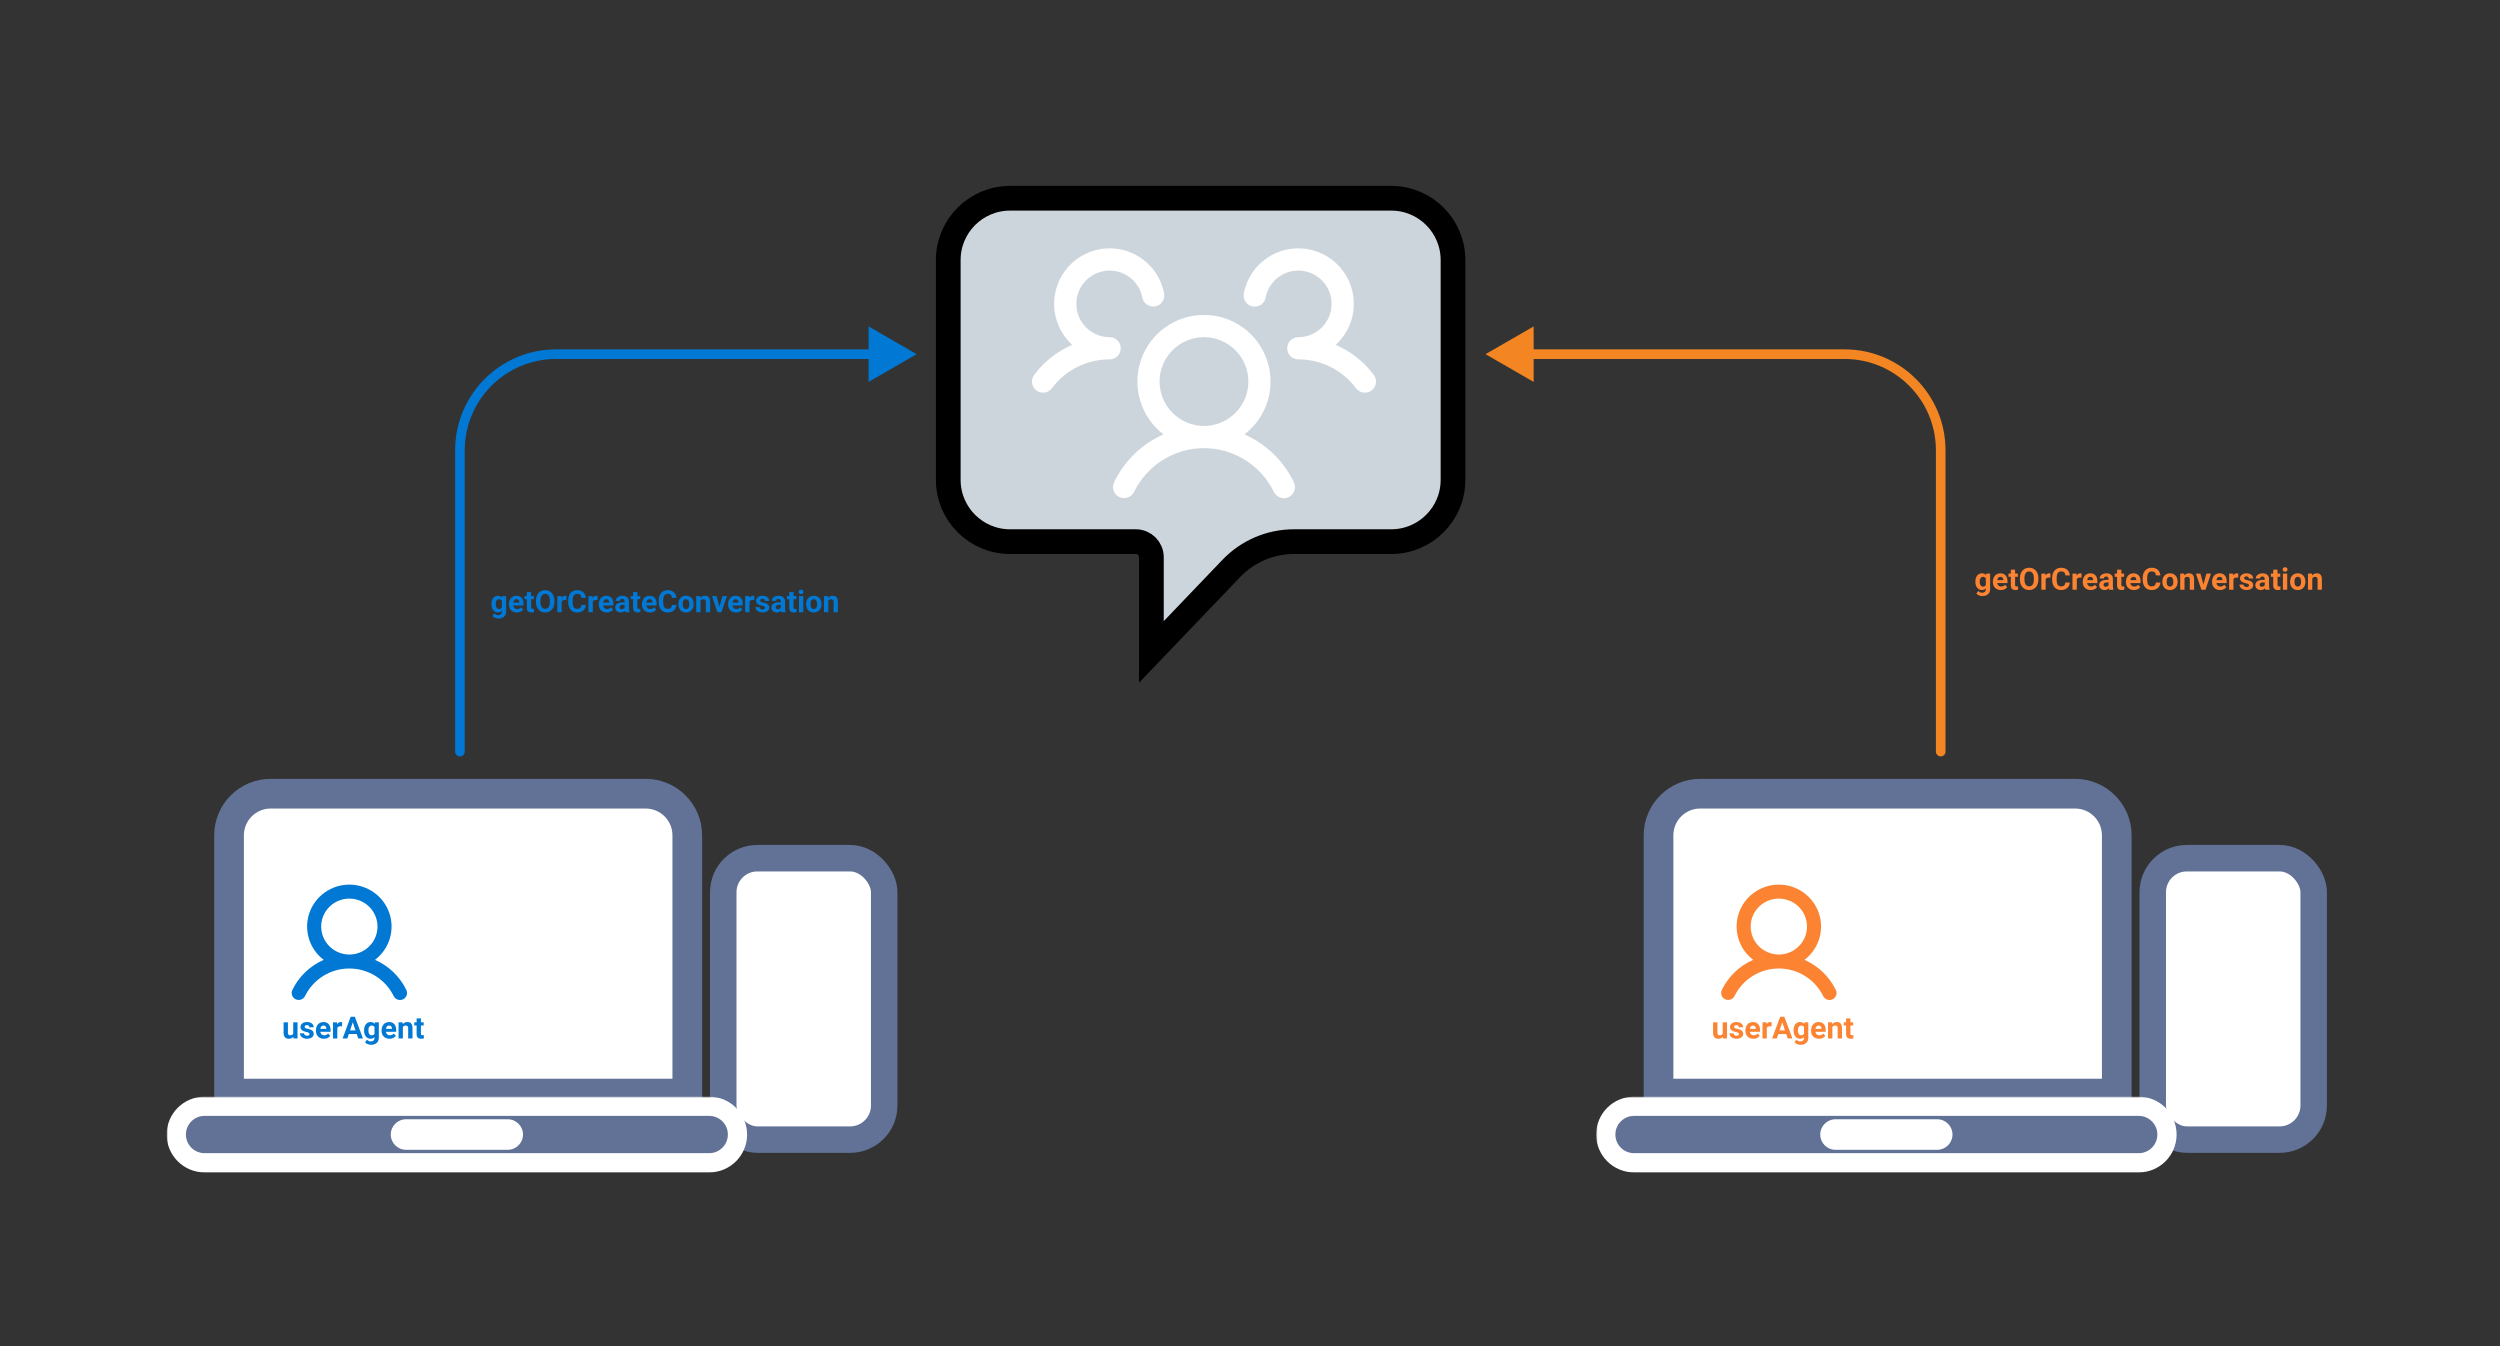 <svg width="780" height="420" viewBox="0 0 780 420" fill="none" xmlns="http://www.w3.org/2000/svg">
<rect x="0" y="0" width="780" height="420" fill="#333333" stroke="none"/>
<path d="M295.856 81.136C295.856 70.488 304.488 61.856 315.136 61.856H434.059C444.707 61.856 453.339 70.488 453.339 81.136V149.712C453.339 160.36 444.707 168.992 434.059 168.992H403.699C396.337 168.992 389.295 171.999 384.203 177.317L359.231 203.397V173.848C359.231 171.167 357.056 168.992 354.374 168.992H315.136C304.488 168.992 295.856 160.36 295.856 149.712V81.136Z" fill="#CDD5DC" stroke="black" stroke-width="7.712"/>
<path d="M427.926 121.817C427.192 122.369 426.268 122.606 425.359 122.477C424.45 122.347 423.629 121.862 423.078 121.128C420.99 118.323 418.274 116.047 415.146 114.483C412.018 112.919 408.567 112.112 405.071 112.125C404.152 112.125 403.272 111.76 402.622 111.111C401.973 110.462 401.608 109.581 401.608 108.663C401.608 107.744 401.973 106.864 402.622 106.214C403.272 105.565 404.152 105.2 405.071 105.2C407.041 105.2 408.971 104.638 410.635 103.582C412.299 102.526 413.628 101.018 414.467 99.235C415.306 97.452 415.62 95.467 415.374 93.512C415.127 91.556 414.329 89.712 413.073 88.193C411.817 86.674 410.155 85.544 408.281 84.934C406.407 84.325 404.398 84.261 402.489 84.75C400.58 85.239 398.85 86.261 397.5 87.697C396.15 89.133 395.236 90.923 394.866 92.859C394.694 93.761 394.171 94.558 393.412 95.075C392.653 95.592 391.72 95.786 390.818 95.614C389.915 95.443 389.118 94.92 388.602 94.161C388.085 93.402 387.891 92.469 388.062 91.566C388.574 88.872 389.72 86.338 391.403 84.173C393.087 82.007 395.261 80.273 397.746 79.113C400.232 77.953 402.957 77.4 405.698 77.499C408.439 77.599 411.117 78.348 413.512 79.685C415.906 81.023 417.949 82.91 419.471 85.191C420.994 87.473 421.952 90.083 422.268 92.808C422.583 95.532 422.247 98.293 421.287 100.862C420.327 103.431 418.77 105.735 416.744 107.585C421.453 109.622 425.546 112.857 428.615 116.969C428.888 117.332 429.087 117.746 429.2 118.186C429.313 118.627 429.339 119.085 429.275 119.535C429.211 119.986 429.059 120.419 428.827 120.81C428.596 121.202 428.29 121.544 427.926 121.817H427.926ZM403.666 150.426C403.87 150.836 403.991 151.281 404.022 151.737C404.052 152.193 403.992 152.651 403.845 153.084C403.698 153.517 403.467 153.916 403.164 154.259C402.862 154.602 402.495 154.882 402.084 155.082C401.673 155.282 401.226 155.399 400.77 155.426C400.314 155.453 399.857 155.389 399.425 155.238C398.993 155.088 398.596 154.853 398.256 154.548C397.915 154.243 397.639 153.873 397.442 153.46C395.452 149.372 392.352 145.926 388.497 143.515C384.642 141.103 380.186 139.825 375.639 139.825C371.092 139.825 366.636 141.103 362.781 143.515C358.926 145.926 355.826 149.372 353.836 153.46C353.434 154.286 352.72 154.918 351.852 155.217C350.984 155.516 350.032 155.458 349.207 155.056C348.381 154.654 347.749 153.94 347.45 153.072C347.151 152.203 347.209 151.252 347.611 150.426C350.815 143.791 356.276 138.512 363.017 135.536C359.567 132.897 357.031 129.243 355.765 125.088C354.5 120.933 354.568 116.486 355.961 112.372C357.354 108.258 360.002 104.684 363.531 102.152C367.061 99.621 371.295 98.26 375.639 98.26C379.982 98.26 384.217 99.621 387.747 102.152C391.276 104.684 393.924 108.258 395.317 112.372C396.71 116.486 396.778 120.933 395.513 125.088C394.247 129.243 391.711 132.897 388.261 135.536C395.002 138.512 400.463 143.791 403.667 150.426H403.666ZM375.639 132.9C378.378 132.9 381.056 132.088 383.334 130.566C385.611 129.044 387.387 126.881 388.435 124.35C389.483 121.82 389.757 119.035 389.223 116.348C388.689 113.661 387.369 111.194 385.432 109.257C383.495 107.32 381.028 106.001 378.341 105.466C375.654 104.932 372.869 105.206 370.339 106.254C367.808 107.303 365.645 109.078 364.123 111.355C362.601 113.633 361.789 116.311 361.789 119.05C361.793 122.722 363.253 126.242 365.85 128.839C368.446 131.435 371.967 132.896 375.639 132.9ZM349.67 108.663C349.67 107.744 349.305 106.864 348.656 106.214C348.006 105.565 347.126 105.2 346.207 105.2C344.237 105.2 342.307 104.638 340.643 103.582C338.979 102.526 337.65 101.018 336.811 99.235C335.972 97.452 335.657 95.467 335.904 93.512C336.151 91.557 336.949 89.712 338.205 88.193C339.461 86.674 341.122 85.544 342.996 84.935C344.871 84.325 346.879 84.261 348.788 84.75C350.697 85.239 352.428 86.261 353.778 87.697C355.128 89.133 356.042 90.923 356.412 92.858C356.593 93.752 357.118 94.538 357.874 95.046C358.631 95.555 359.557 95.745 360.452 95.575C361.348 95.405 362.14 94.888 362.657 94.138C363.174 93.388 363.375 92.464 363.215 91.566C362.703 88.872 361.558 86.338 359.874 84.172C358.191 82.007 356.017 80.273 353.531 79.112C351.046 77.952 348.32 77.399 345.579 77.498C342.838 77.598 340.16 78.347 337.765 79.684C335.371 81.022 333.328 82.909 331.806 85.191C330.283 87.472 329.325 90.083 329.009 92.808C328.694 95.532 329.03 98.293 329.991 100.862C330.951 103.431 332.509 105.736 334.534 107.585C329.825 109.622 325.732 112.857 322.663 116.97C322.39 117.333 322.191 117.747 322.078 118.187C321.965 118.628 321.939 119.086 322.003 119.536C322.132 120.446 322.617 121.266 323.352 121.818C324.086 122.369 325.009 122.607 325.918 122.477C326.828 122.348 327.648 121.863 328.2 121.129C330.287 118.323 333.004 116.047 336.132 114.483C339.259 112.919 342.71 112.112 346.207 112.125C347.126 112.125 348.006 111.76 348.656 111.111C349.305 110.462 349.67 109.581 349.67 108.663Z" fill="white"/>
<rect x="225.655" y="267.757" width="50.215" height="87.806" rx="10.63" fill="white" stroke="#617296" stroke-width="8.26"/>
<path d="M84.464 247.63H201.429C208.613 247.63 214.432 253.45 214.432 260.626V341.186H71.461V260.626C71.461 253.45 77.281 247.63 84.464 247.63Z" fill="white" stroke="#617296" stroke-width="9.26"/>
<path d="M126.77 308.848C126.899 309.106 126.976 309.386 126.995 309.674C127.014 309.961 126.976 310.249 126.883 310.521C126.79 310.794 126.643 311.045 126.451 311.261C126.26 311.477 126.027 311.653 125.766 311.78C125.506 311.906 125.223 311.979 124.933 311.996C124.644 312.013 124.354 311.973 124.08 311.878C123.806 311.783 123.554 311.635 123.339 311.443C123.123 311.251 122.947 311.018 122.822 310.759C121.56 308.184 119.595 306.014 117.15 304.496C114.705 302.978 111.88 302.173 108.996 302.173C106.112 302.173 103.287 302.978 100.842 304.496C98.397 306.014 96.432 308.184 95.17 310.759C94.915 311.278 94.462 311.676 93.911 311.865C93.361 312.053 92.757 312.017 92.234 311.763C91.71 311.51 91.31 311.06 91.12 310.514C90.93 309.967 90.967 309.368 91.222 308.848C93.254 304.67 96.717 301.346 100.992 299.472C98.804 297.81 97.196 295.51 96.393 292.893C95.59 290.277 95.634 287.477 96.517 284.886C97.401 282.296 99.08 280.045 101.318 278.451C103.556 276.857 106.242 276 108.996 276C111.751 276 114.436 276.857 116.674 278.451C118.913 280.045 120.591 282.296 121.475 284.886C122.358 287.477 122.402 290.277 121.599 292.893C120.796 295.51 119.188 297.81 117 299.472C121.275 301.346 124.738 304.67 126.77 308.848ZM108.996 297.812C110.733 297.812 112.431 297.301 113.876 296.342C115.32 295.384 116.446 294.022 117.111 292.429C117.775 290.835 117.949 289.082 117.61 287.39C117.272 285.698 116.435 284.144 115.207 282.925C113.978 281.705 112.413 280.874 110.71 280.538C109.006 280.201 107.24 280.374 105.635 281.034C104.03 281.694 102.658 282.812 101.693 284.246C100.728 285.68 100.213 287.366 100.213 289.091C100.216 291.403 101.142 293.62 102.788 295.255C104.435 296.89 106.667 297.81 108.996 297.812Z" fill="#0078D4"/>
<mask id="path-6-outside-1_851_9068" maskUnits="userSpaceOnUse" x="52" y="342.16" width="182" height="24" fill="black">
<rect fill="white" x="52" y="342.16" width="182" height="24"/>
<path fill-rule="evenodd" clip-rule="evenodd" d="M63.814 345.16C58.946 345.16 55 349.106 55 353.974C55 358.841 58.946 362.787 63.814 362.787H221.283C226.151 362.787 230.097 358.841 230.097 353.974C230.097 349.106 226.151 345.16 221.283 345.16H63.814ZM126.684 355.736C125.71 355.736 124.921 354.947 124.921 353.974C124.921 353 125.71 352.211 126.684 352.211H158.413C159.386 352.211 160.175 353 160.175 353.974C160.175 354.947 159.386 355.736 158.413 355.736H126.684Z"/>
</mask>
<path fill-rule="evenodd" clip-rule="evenodd" d="M63.814 345.16C58.946 345.16 55 349.106 55 353.974C55 358.841 58.946 362.787 63.814 362.787H221.283C226.151 362.787 230.097 358.841 230.097 353.974C230.097 349.106 226.151 345.16 221.283 345.16H63.814ZM126.684 355.736C125.71 355.736 124.921 354.947 124.921 353.974C124.921 353 125.71 352.211 126.684 352.211H158.413C159.386 352.211 160.175 353 160.175 353.974C160.175 354.947 159.386 355.736 158.413 355.736H126.684Z" fill="#617296"/>
<path d="M58 353.974C58 350.763 60.603 348.16 63.814 348.16V342.16C57.289 342.16 52 347.449 52 353.974H58ZM63.814 359.787C60.603 359.787 58 357.185 58 353.974H52C52 360.498 57.289 365.787 63.814 365.787V359.787ZM221.283 359.787H63.814V365.787H221.283V359.787ZM227.097 353.974C227.097 357.184 224.494 359.787 221.283 359.787V365.787C227.807 365.787 233.097 360.498 233.097 353.974H227.097ZM221.283 348.16C224.494 348.16 227.097 350.763 227.097 353.974H233.097C233.097 347.449 227.808 342.16 221.283 342.16V348.16ZM63.814 348.16H221.283V342.16H63.814V348.16ZM121.921 353.974C121.921 356.604 124.053 358.736 126.684 358.736V352.736C127.367 352.736 127.921 353.29 127.921 353.974H121.921ZM126.684 349.211C124.053 349.211 121.921 351.343 121.921 353.974H127.921C127.921 354.657 127.367 355.211 126.684 355.211V349.211ZM158.413 349.211H126.684V355.211H158.413V349.211ZM163.175 353.974C163.175 351.343 161.043 349.211 158.413 349.211V355.211C157.729 355.211 157.175 354.657 157.175 353.974H163.175ZM158.413 358.736C161.043 358.736 163.175 356.604 163.175 353.974H157.175C157.175 353.29 157.729 352.736 158.413 352.736V358.736ZM126.684 358.736H158.413V352.736H126.684V358.736Z" fill="white" mask="url(#path-6-outside-1_851_9068)"/>
<path d="M91.53 323.488C91.198 323.891 90.739 324.093 90.153 324.093C89.614 324.093 89.201 323.938 88.916 323.628C88.634 323.318 88.49 322.864 88.484 322.265V318.968H89.828V322.219C89.828 322.743 90.066 323.005 90.544 323.005C91 323.005 91.313 322.847 91.483 322.53V318.968H92.832V324H91.567L91.53 323.488ZM96.571 322.609C96.571 322.445 96.489 322.316 96.325 322.223C96.163 322.127 95.903 322.042 95.543 321.968C94.347 321.717 93.748 321.208 93.748 320.442C93.748 319.996 93.933 319.624 94.302 319.326C94.674 319.025 95.159 318.875 95.757 318.875C96.396 318.875 96.906 319.025 97.287 319.326C97.672 319.627 97.864 320.018 97.864 320.498H96.52C96.52 320.306 96.458 320.148 96.334 320.024C96.21 319.897 96.016 319.833 95.752 319.833C95.526 319.833 95.351 319.884 95.227 319.987C95.103 320.089 95.041 320.219 95.041 320.377C95.041 320.526 95.111 320.647 95.25 320.74C95.393 320.83 95.632 320.909 95.966 320.977C96.301 321.042 96.583 321.117 96.813 321.2C97.523 321.461 97.878 321.912 97.878 322.554C97.878 323.013 97.681 323.385 97.287 323.67C96.893 323.952 96.385 324.093 95.762 324.093C95.34 324.093 94.965 324.019 94.636 323.87C94.311 323.718 94.055 323.512 93.869 323.251C93.683 322.988 93.59 322.704 93.59 322.4H94.864C94.877 322.639 94.965 322.822 95.129 322.949C95.294 323.076 95.514 323.14 95.79 323.14C96.047 323.14 96.241 323.092 96.371 322.995C96.504 322.896 96.571 322.768 96.571 322.609ZM101.063 324.093C100.326 324.093 99.724 323.867 99.259 323.414C98.797 322.961 98.566 322.358 98.566 321.605V321.475C98.566 320.969 98.664 320.518 98.859 320.121C99.054 319.721 99.33 319.415 99.687 319.201C100.046 318.984 100.456 318.875 100.915 318.875C101.603 318.875 102.144 319.092 102.538 319.526C102.934 319.96 103.133 320.576 103.133 321.372V321.921H99.929C99.972 322.25 100.102 322.513 100.319 322.712C100.539 322.91 100.817 323.009 101.152 323.009C101.67 323.009 102.074 322.822 102.366 322.447L103.026 323.186C102.824 323.471 102.552 323.695 102.207 323.856C101.863 324.014 101.482 324.093 101.063 324.093ZM100.91 319.963C100.643 319.963 100.426 320.053 100.259 320.233C100.095 320.413 99.989 320.67 99.943 321.005H101.812V320.898C101.806 320.6 101.725 320.371 101.57 320.21C101.415 320.045 101.195 319.963 100.91 319.963ZM106.728 320.228C106.545 320.204 106.384 320.191 106.244 320.191C105.736 320.191 105.402 320.363 105.244 320.707V324H103.9V318.968H105.17L105.207 319.568C105.477 319.106 105.85 318.875 106.328 318.875C106.477 318.875 106.616 318.895 106.746 318.936L106.728 320.228ZM111.29 322.605H108.844L108.379 324H106.895L109.416 317.229H110.709L113.243 324H111.76L111.29 322.605ZM109.22 321.475H110.913L110.062 318.94L109.22 321.475ZM113.592 321.447C113.592 320.675 113.775 320.053 114.141 319.582C114.51 319.111 115.006 318.875 115.629 318.875C116.181 318.875 116.61 319.064 116.917 319.442L116.973 318.968H118.191V323.833C118.191 324.273 118.091 324.656 117.889 324.981C117.691 325.307 117.41 325.555 117.047 325.725C116.685 325.896 116.26 325.981 115.773 325.981C115.404 325.981 115.045 325.907 114.694 325.758C114.344 325.612 114.079 325.423 113.899 325.191L114.494 324.372C114.829 324.747 115.235 324.935 115.713 324.935C116.069 324.935 116.347 324.839 116.545 324.646C116.744 324.457 116.843 324.188 116.843 323.837V323.567C116.533 323.918 116.125 324.093 115.62 324.093C115.015 324.093 114.525 323.857 114.15 323.386C113.778 322.912 113.592 322.284 113.592 321.503V321.447ZM114.936 321.545C114.936 322 115.027 322.358 115.21 322.619C115.393 322.876 115.644 323.005 115.964 323.005C116.373 323.005 116.666 322.851 116.843 322.544V320.428C116.663 320.121 116.373 319.968 115.973 319.968C115.651 319.968 115.396 320.1 115.21 320.363C115.027 320.627 114.936 321.021 114.936 321.545ZM121.544 324.093C120.807 324.093 120.205 323.867 119.74 323.414C119.278 322.961 119.047 322.358 119.047 321.605V321.475C119.047 320.969 119.145 320.518 119.34 320.121C119.535 319.721 119.811 319.415 120.168 319.201C120.528 318.984 120.937 318.875 121.396 318.875C122.084 318.875 122.625 319.092 123.019 319.526C123.416 319.96 123.614 320.576 123.614 321.372V321.921H120.41C120.453 322.25 120.583 322.513 120.8 322.712C121.021 322.91 121.298 323.009 121.633 323.009C122.151 323.009 122.555 322.822 122.847 322.447L123.507 323.186C123.305 323.471 123.033 323.695 122.689 323.856C122.344 324.014 121.963 324.093 121.544 324.093ZM121.391 319.963C121.124 319.963 120.907 320.053 120.74 320.233C120.576 320.413 120.47 320.67 120.424 321.005H122.293V320.898C122.287 320.6 122.206 320.371 122.051 320.21C121.896 320.045 121.676 319.963 121.391 319.963ZM125.618 318.968L125.66 319.549C126.02 319.1 126.502 318.875 127.107 318.875C127.64 318.875 128.037 319.032 128.297 319.345C128.558 319.658 128.691 320.126 128.697 320.749V324H127.353V320.782C127.353 320.497 127.291 320.29 127.167 320.163C127.043 320.033 126.837 319.968 126.548 319.968C126.17 319.968 125.887 320.129 125.697 320.452V324H124.353V318.968H125.618ZM131.329 317.731V318.968H132.19V319.954H131.329V322.465C131.329 322.651 131.365 322.785 131.436 322.865C131.508 322.946 131.644 322.986 131.845 322.986C131.994 322.986 132.126 322.975 132.241 322.954V323.972C131.977 324.053 131.706 324.093 131.427 324.093C130.484 324.093 130.004 323.617 129.985 322.665V319.954H129.25V318.968H129.985V317.731H131.329Z" fill="#0078D4"/>
<path d="M195.77 298.848C195.899 299.106 195.976 299.386 195.995 299.674C196.014 299.961 195.976 300.249 195.883 300.521C195.79 300.794 195.643 301.045 195.451 301.261C195.26 301.477 195.027 301.653 194.766 301.78C194.506 301.906 194.223 301.979 193.933 301.996C193.644 302.013 193.354 301.973 193.08 301.878C192.806 301.783 192.554 301.635 192.339 301.443C192.123 301.251 191.947 301.018 191.822 300.759C190.56 298.184 188.595 296.014 186.15 294.496C183.705 292.978 180.88 292.173 177.996 292.173C175.112 292.173 172.287 292.978 169.842 294.496C167.397 296.014 165.432 298.184 164.17 300.759C163.915 301.278 163.462 301.676 162.911 301.865C162.361 302.053 161.757 302.017 161.234 301.763C160.71 301.51 160.31 301.06 160.12 300.514C159.93 299.967 159.967 299.368 160.222 298.848C162.254 294.67 165.717 291.346 169.992 289.472C167.804 287.81 166.196 285.51 165.393 282.893C164.59 280.277 164.634 277.477 165.517 274.886C166.401 272.296 168.08 270.045 170.318 268.451C172.556 266.857 175.242 266 177.996 266C180.751 266 183.436 266.857 185.674 268.451C187.913 270.045 189.591 272.296 190.475 274.886C191.358 277.477 191.402 280.277 190.599 282.893C189.796 285.51 188.188 287.81 186 289.472C190.275 291.346 193.738 294.67 195.77 298.848ZM177.996 287.812C179.733 287.812 181.431 287.301 182.876 286.342C184.32 285.384 185.446 284.022 186.111 282.429C186.775 280.835 186.949 279.082 186.61 277.39C186.272 275.698 185.435 274.144 184.207 272.925C182.978 271.705 181.413 270.874 179.71 270.538C178.006 270.201 176.24 270.374 174.635 271.034C173.03 271.694 171.658 272.812 170.693 274.246C169.728 275.68 169.213 277.366 169.213 279.091C169.216 281.403 170.142 283.62 171.788 285.255C173.435 286.89 175.667 287.81 177.996 287.812Z" fill="white"/>
<rect x="671.655" y="267.757" width="50.215" height="87.806" rx="10.63" fill="white" stroke="#617296" stroke-width="8.26"/>
<path d="M530.464 247.63H647.429C654.613 247.63 660.432 253.45 660.432 260.626V341.186H517.461V260.626C517.461 253.45 523.281 247.63 530.464 247.63Z" fill="white" stroke="#617296" stroke-width="9.26"/>
<path d="M572.77 308.848C572.899 309.106 572.976 309.386 572.995 309.674C573.014 309.961 572.976 310.249 572.883 310.521C572.79 310.794 572.643 311.045 572.451 311.261C572.26 311.477 572.027 311.653 571.766 311.78C571.506 311.906 571.223 311.979 570.933 311.996C570.644 312.013 570.354 311.973 570.08 311.878C569.806 311.783 569.554 311.635 569.339 311.443C569.123 311.251 568.947 311.018 568.822 310.759C567.56 308.184 565.595 306.014 563.15 304.496C560.705 302.978 557.88 302.173 554.996 302.173C552.112 302.173 549.287 302.978 546.842 304.496C544.397 306.014 542.432 308.184 541.17 310.759C540.915 311.278 540.462 311.676 539.911 311.865C539.361 312.053 538.757 312.017 538.234 311.763C537.71 311.51 537.31 311.06 537.12 310.514C536.93 309.967 536.967 309.368 537.222 308.848C539.254 304.67 542.717 301.346 546.992 299.472C544.804 297.81 543.196 295.51 542.393 292.893C541.59 290.277 541.634 287.477 542.517 284.886C543.401 282.296 545.08 280.045 547.318 278.451C549.556 276.857 552.242 276 554.996 276C557.751 276 560.436 276.857 562.674 278.451C564.913 280.045 566.591 282.296 567.475 284.886C568.358 287.477 568.402 290.277 567.599 292.893C566.796 295.51 565.188 297.81 563 299.472C567.275 301.346 570.738 304.67 572.77 308.848ZM554.996 297.812C556.733 297.812 558.431 297.301 559.876 296.342C561.32 295.384 562.446 294.022 563.111 292.429C563.775 290.835 563.949 289.082 563.61 287.39C563.272 285.698 562.435 284.144 561.207 282.925C559.978 281.705 558.413 280.874 556.71 280.538C555.006 280.201 553.24 280.374 551.635 281.034C550.03 281.694 548.658 282.812 547.693 284.246C546.728 285.68 546.213 287.366 546.213 289.091C546.216 291.403 547.142 293.62 548.788 295.255C550.435 296.89 552.667 297.81 554.996 297.812Z" fill="#FB8332"/>
<mask id="path-13-outside-2_851_9068" maskUnits="userSpaceOnUse" x="498" y="342.16" width="182" height="24" fill="black">
<rect fill="white" x="498" y="342.16" width="182" height="24"/>
<path fill-rule="evenodd" clip-rule="evenodd" d="M509.814 345.16C504.946 345.16 501 349.106 501 353.974C501 358.841 504.946 362.787 509.814 362.787H667.283C672.151 362.787 676.097 358.841 676.097 353.974C676.097 349.106 672.151 345.16 667.283 345.16H509.814ZM572.684 355.736C571.71 355.736 570.921 354.947 570.921 353.974C570.921 353 571.71 352.211 572.684 352.211H604.413C605.386 352.211 606.175 353 606.175 353.974C606.175 354.947 605.386 355.736 604.413 355.736H572.684Z"/>
</mask>
<path fill-rule="evenodd" clip-rule="evenodd" d="M509.814 345.16C504.946 345.16 501 349.106 501 353.974C501 358.841 504.946 362.787 509.814 362.787H667.283C672.151 362.787 676.097 358.841 676.097 353.974C676.097 349.106 672.151 345.16 667.283 345.16H509.814ZM572.684 355.736C571.71 355.736 570.921 354.947 570.921 353.974C570.921 353 571.71 352.211 572.684 352.211H604.413C605.386 352.211 606.175 353 606.175 353.974C606.175 354.947 605.386 355.736 604.413 355.736H572.684Z" fill="#617296"/>
<path d="M504 353.974C504 350.763 506.603 348.16 509.814 348.16V342.16C503.289 342.16 498 347.449 498 353.974H504ZM509.814 359.787C506.603 359.787 504 357.185 504 353.974H498C498 360.498 503.289 365.787 509.814 365.787V359.787ZM667.283 359.787H509.814V365.787H667.283V359.787ZM673.097 353.974C673.097 357.184 670.494 359.787 667.283 359.787V365.787C673.807 365.787 679.097 360.498 679.097 353.974H673.097ZM667.283 348.16C670.494 348.16 673.097 350.763 673.097 353.974H679.097C679.097 347.449 673.808 342.16 667.283 342.16V348.16ZM509.814 348.16H667.283V342.16H509.814V348.16ZM567.921 353.974C567.921 356.604 570.053 358.736 572.684 358.736V352.736C573.367 352.736 573.921 353.29 573.921 353.974H567.921ZM572.684 349.211C570.053 349.211 567.921 351.343 567.921 353.974H573.921C573.921 354.657 573.367 355.211 572.684 355.211V349.211ZM604.413 349.211H572.684V355.211H604.413V349.211ZM609.175 353.974C609.175 351.343 607.043 349.211 604.413 349.211V355.211C603.729 355.211 603.175 354.657 603.175 353.974H609.175ZM604.413 358.736C607.043 358.736 609.175 356.604 609.175 353.974H603.175C603.175 353.29 603.729 352.736 604.413 352.736V358.736ZM572.684 358.736H604.413V352.736H572.684V358.736Z" fill="white" mask="url(#path-13-outside-2_851_9068)"/>
<path d="M537.53 323.488C537.198 323.891 536.739 324.093 536.153 324.093C535.614 324.093 535.201 323.938 534.916 323.628C534.634 323.318 534.49 322.864 534.484 322.265V318.968H535.828V322.219C535.828 322.743 536.066 323.005 536.544 323.005C537 323.005 537.313 322.847 537.483 322.53V318.968H538.832V324H537.567L537.53 323.488ZM542.571 322.609C542.571 322.445 542.489 322.316 542.324 322.223C542.163 322.127 541.903 322.042 541.543 321.968C540.346 321.717 539.748 321.208 539.748 320.442C539.748 319.996 539.933 319.624 540.302 319.326C540.674 319.025 541.159 318.875 541.757 318.875C542.396 318.875 542.906 319.025 543.287 319.326C543.672 319.627 543.864 320.018 543.864 320.498H542.52C542.52 320.306 542.458 320.148 542.334 320.024C542.21 319.897 542.016 319.833 541.752 319.833C541.526 319.833 541.351 319.884 541.227 319.987C541.103 320.089 541.041 320.219 541.041 320.377C541.041 320.526 541.111 320.647 541.25 320.74C541.393 320.83 541.632 320.909 541.966 320.977C542.301 321.042 542.583 321.117 542.813 321.2C543.523 321.461 543.878 321.912 543.878 322.554C543.878 323.013 543.681 323.385 543.287 323.67C542.893 323.952 542.385 324.093 541.762 324.093C541.34 324.093 540.965 324.019 540.636 323.87C540.311 323.718 540.055 323.512 539.869 323.251C539.683 322.988 539.59 322.704 539.59 322.4H540.864C540.877 322.639 540.965 322.822 541.129 322.949C541.294 323.076 541.514 323.14 541.79 323.14C542.047 323.14 542.241 323.092 542.371 322.995C542.504 322.896 542.571 322.768 542.571 322.609ZM547.063 324.093C546.326 324.093 545.724 323.867 545.259 323.414C544.797 322.961 544.566 322.358 544.566 321.605V321.475C544.566 320.969 544.664 320.518 544.859 320.121C545.054 319.721 545.33 319.415 545.687 319.201C546.046 318.984 546.456 318.875 546.915 318.875C547.603 318.875 548.144 319.092 548.538 319.526C548.934 319.96 549.133 320.576 549.133 321.372V321.921H545.929C545.972 322.25 546.102 322.513 546.319 322.712C546.539 322.91 546.817 323.009 547.152 323.009C547.67 323.009 548.074 322.822 548.366 322.447L549.026 323.186C548.824 323.471 548.552 323.695 548.207 323.856C547.863 324.014 547.482 324.093 547.063 324.093ZM546.91 319.963C546.643 319.963 546.426 320.053 546.259 320.233C546.095 320.413 545.989 320.67 545.943 321.005H547.812V320.898C547.806 320.6 547.725 320.371 547.57 320.21C547.415 320.045 547.195 319.963 546.91 319.963ZM552.728 320.228C552.545 320.204 552.384 320.191 552.244 320.191C551.736 320.191 551.402 320.363 551.244 320.707V324H549.9V318.968H551.17L551.207 319.568C551.477 319.106 551.85 318.875 552.328 318.875C552.477 318.875 552.616 318.895 552.746 318.936L552.728 320.228ZM557.29 322.605H554.844L554.379 324H552.895L555.416 317.229H556.709L559.243 324H557.76L557.29 322.605ZM555.22 321.475H556.913L556.062 318.94L555.22 321.475ZM559.592 321.447C559.592 320.675 559.775 320.053 560.141 319.582C560.51 319.111 561.006 318.875 561.629 318.875C562.181 318.875 562.61 319.064 562.917 319.442L562.973 318.968H564.191V323.833C564.191 324.273 564.091 324.656 563.889 324.981C563.691 325.307 563.41 325.555 563.047 325.725C562.685 325.896 562.26 325.981 561.773 325.981C561.404 325.981 561.045 325.907 560.694 325.758C560.344 325.612 560.079 325.423 559.899 325.191L560.494 324.372C560.829 324.747 561.235 324.935 561.713 324.935C562.069 324.935 562.347 324.839 562.545 324.646C562.744 324.457 562.843 324.188 562.843 323.837V323.567C562.533 323.918 562.125 324.093 561.62 324.093C561.015 324.093 560.525 323.857 560.15 323.386C559.778 322.912 559.592 322.284 559.592 321.503V321.447ZM560.936 321.545C560.936 322 561.027 322.358 561.21 322.619C561.393 322.876 561.644 323.005 561.964 323.005C562.373 323.005 562.666 322.851 562.843 322.544V320.428C562.663 320.121 562.373 319.968 561.973 319.968C561.651 319.968 561.396 320.1 561.21 320.363C561.027 320.627 560.936 321.021 560.936 321.545ZM567.544 324.093C566.807 324.093 566.205 323.867 565.74 323.414C565.278 322.961 565.047 322.358 565.047 321.605V321.475C565.047 320.969 565.145 320.518 565.34 320.121C565.535 319.721 565.811 319.415 566.168 319.201C566.528 318.984 566.937 318.875 567.396 318.875C568.084 318.875 568.625 319.092 569.019 319.526C569.416 319.96 569.614 320.576 569.614 321.372V321.921H566.41C566.453 322.25 566.583 322.513 566.8 322.712C567.021 322.91 567.298 323.009 567.633 323.009C568.151 323.009 568.555 322.822 568.847 322.447L569.507 323.186C569.305 323.471 569.033 323.695 568.689 323.856C568.344 324.014 567.963 324.093 567.544 324.093ZM567.391 319.963C567.124 319.963 566.907 320.053 566.74 320.233C566.576 320.413 566.47 320.67 566.424 321.005H568.293V320.898C568.287 320.6 568.206 320.371 568.051 320.21C567.896 320.045 567.676 319.963 567.391 319.963ZM571.618 318.968L571.66 319.549C572.02 319.1 572.502 318.875 573.107 318.875C573.64 318.875 574.037 319.032 574.297 319.345C574.558 319.658 574.691 320.126 574.697 320.749V324H573.353V320.782C573.353 320.497 573.291 320.29 573.167 320.163C573.043 320.033 572.837 319.968 572.548 319.968C572.17 319.968 571.887 320.129 571.697 320.452V324H570.353V318.968H571.618ZM577.329 317.731V318.968H578.19V319.954H577.329V322.465C577.329 322.651 577.365 322.785 577.436 322.865C577.508 322.946 577.644 322.986 577.845 322.986C577.994 322.986 578.126 322.975 578.241 322.954V323.972C577.977 324.053 577.706 324.093 577.427 324.093C576.484 324.093 576.004 323.617 575.985 322.665V319.954H575.25V318.968H575.985V317.731H577.329Z" fill="#FB8332"/>
<path d="M641.77 298.848C641.899 299.106 641.976 299.386 641.995 299.674C642.014 299.961 641.976 300.249 641.883 300.521C641.79 300.794 641.643 301.045 641.451 301.261C641.26 301.477 641.027 301.653 640.766 301.78C640.506 301.906 640.223 301.979 639.933 301.996C639.644 302.013 639.354 301.973 639.08 301.878C638.806 301.783 638.554 301.635 638.339 301.443C638.123 301.251 637.947 301.018 637.822 300.759C636.56 298.184 634.595 296.014 632.15 294.496C629.705 292.978 626.88 292.173 623.996 292.173C621.112 292.173 618.287 292.978 615.842 294.496C613.397 296.014 611.432 298.184 610.17 300.759C609.915 301.278 609.462 301.676 608.911 301.865C608.361 302.053 607.757 302.017 607.234 301.763C606.71 301.51 606.31 301.06 606.12 300.514C605.93 299.967 605.967 299.368 606.222 298.848C608.254 294.67 611.717 291.346 615.992 289.472C613.804 287.81 612.196 285.51 611.393 282.893C610.59 280.277 610.634 277.477 611.517 274.886C612.401 272.296 614.08 270.045 616.318 268.451C618.556 266.857 621.242 266 623.996 266C626.751 266 629.436 266.857 631.674 268.451C633.913 270.045 635.591 272.296 636.475 274.886C637.358 277.477 637.402 280.277 636.599 282.893C635.796 285.51 634.188 287.81 632 289.472C636.275 291.346 639.738 294.67 641.77 298.848ZM623.996 287.812C625.733 287.812 627.431 287.301 628.876 286.342C630.32 285.384 631.446 284.022 632.111 282.429C632.775 280.835 632.949 279.082 632.61 277.39C632.272 275.698 631.435 274.144 630.207 272.925C628.978 271.705 627.413 270.874 625.71 270.538C624.006 270.201 622.24 270.374 620.635 271.034C619.03 271.694 617.658 272.812 616.693 274.246C615.728 275.68 615.213 277.366 615.213 279.091C615.216 281.403 616.142 283.62 617.788 285.255C619.435 286.89 621.667 287.81 623.996 287.812Z" fill="white"/>
<path d="M142 234.5C142 235.328 142.672 236 143.5 236C144.328 236 145 235.328 145 234.5H142ZM286 110.5L271 101.84V119.16L286 110.5ZM145 234.5V140.5H142V234.5H145ZM173.5 112H272.5V109H173.5V112ZM145 140.5C145 124.76 157.76 112 173.5 112V109C156.103 109 142 123.103 142 140.5H145Z" fill="#0078D4"/>
<path d="M607 234.5C607 235.328 606.328 236 605.5 236C604.672 236 604 235.328 604 234.5H607ZM463.5 110.5L478.5 101.84V119.16L463.5 110.5ZM604 234.5V140.5H607V234.5H604ZM575.5 112H477V109H575.5V112ZM604 140.5C604 124.76 591.24 112 575.5 112V109C592.897 109 607 123.103 607 140.5H604Z" fill="#F38623"/>
<path d="M153.321 188.447C153.321 187.675 153.504 187.053 153.87 186.582C154.239 186.111 154.735 185.875 155.358 185.875C155.91 185.875 156.339 186.064 156.646 186.442L156.702 185.968H157.92V190.833C157.92 191.273 157.82 191.656 157.618 191.981C157.42 192.307 157.139 192.555 156.776 192.725C156.414 192.896 155.989 192.981 155.502 192.981C155.133 192.981 154.773 192.907 154.423 192.758C154.073 192.612 153.808 192.423 153.628 192.191L154.223 191.372C154.558 191.747 154.964 191.935 155.442 191.935C155.798 191.935 156.076 191.839 156.274 191.646C156.472 191.457 156.572 191.188 156.572 190.837V190.567C156.262 190.918 155.854 191.093 155.349 191.093C154.744 191.093 154.254 190.857 153.879 190.386C153.507 189.912 153.321 189.284 153.321 188.503V188.447ZM154.665 188.545C154.665 189 154.756 189.358 154.939 189.619C155.122 189.876 155.373 190.005 155.693 190.005C156.102 190.005 156.395 189.851 156.572 189.544V187.428C156.392 187.121 156.102 186.968 155.702 186.968C155.38 186.968 155.125 187.1 154.939 187.363C154.756 187.627 154.665 188.021 154.665 188.545ZM161.273 191.093C160.535 191.093 159.934 190.867 159.469 190.414C159.007 189.961 158.776 189.358 158.776 188.605V188.475C158.776 187.969 158.874 187.518 159.069 187.121C159.264 186.721 159.54 186.415 159.897 186.201C160.256 185.984 160.666 185.875 161.125 185.875C161.813 185.875 162.354 186.092 162.748 186.526C163.144 186.96 163.343 187.576 163.343 188.372V188.921H160.139C160.182 189.25 160.312 189.513 160.529 189.712C160.749 189.91 161.027 190.009 161.362 190.009C161.879 190.009 162.284 189.822 162.575 189.447L163.236 190.186C163.034 190.471 162.762 190.695 162.417 190.856C162.073 191.014 161.692 191.093 161.273 191.093ZM161.12 186.963C160.853 186.963 160.636 187.053 160.469 187.233C160.304 187.413 160.199 187.67 160.153 188.005H162.022V187.898C162.016 187.6 161.935 187.371 161.78 187.21C161.625 187.045 161.405 186.963 161.12 186.963ZM165.719 184.731V185.968H166.58V186.954H165.719V189.465C165.719 189.651 165.755 189.785 165.826 189.865C165.898 189.946 166.034 189.986 166.235 189.986C166.384 189.986 166.516 189.975 166.631 189.954V190.972C166.367 191.053 166.096 191.093 165.817 191.093C164.874 191.093 164.394 190.617 164.375 189.665V186.954H163.64V185.968H164.375V184.731H165.719ZM172.979 187.768C172.979 188.434 172.861 189.019 172.625 189.521C172.39 190.023 172.052 190.411 171.612 190.684C171.174 190.957 170.672 191.093 170.105 191.093C169.544 191.093 169.043 190.958 168.603 190.688C168.162 190.419 167.821 190.034 167.579 189.535C167.338 189.033 167.215 188.456 167.212 187.805V187.47C167.212 186.804 167.331 186.218 167.57 185.712C167.812 185.204 168.152 184.815 168.589 184.545C169.029 184.272 169.531 184.136 170.095 184.136C170.66 184.136 171.16 184.272 171.598 184.545C172.038 184.815 172.377 185.204 172.616 185.712C172.858 186.218 172.979 186.802 172.979 187.466V187.768ZM171.565 187.461C171.565 186.751 171.438 186.211 171.184 185.843C170.929 185.474 170.567 185.289 170.095 185.289C169.627 185.289 169.266 185.472 169.012 185.838C168.758 186.201 168.629 186.734 168.626 187.438V187.768C168.626 188.459 168.753 188.996 169.007 189.377C169.261 189.758 169.627 189.949 170.105 189.949C170.573 189.949 170.933 189.766 171.184 189.4C171.435 189.031 171.562 188.495 171.565 187.791V187.461ZM176.732 187.228C176.549 187.204 176.388 187.191 176.248 187.191C175.74 187.191 175.406 187.363 175.248 187.707V191H173.904V185.968H175.174L175.211 186.568C175.481 186.106 175.854 185.875 176.332 185.875C176.481 185.875 176.62 185.895 176.75 185.936L176.732 187.228ZM182.787 188.744C182.734 189.473 182.464 190.047 181.978 190.465C181.494 190.884 180.855 191.093 180.062 191.093C179.193 191.093 178.51 190.802 178.011 190.219C177.515 189.633 177.267 188.83 177.267 187.81V187.396C177.267 186.745 177.381 186.171 177.611 185.675C177.84 185.179 178.167 184.799 178.592 184.536C179.02 184.269 179.516 184.136 180.08 184.136C180.861 184.136 181.491 184.345 181.968 184.764C182.446 185.182 182.722 185.77 182.796 186.526H181.401C181.367 186.089 181.244 185.773 181.034 185.577C180.826 185.379 180.508 185.28 180.08 185.28C179.615 185.28 179.266 185.447 179.034 185.782C178.804 186.114 178.687 186.63 178.68 187.331V187.842C178.68 188.574 178.79 189.109 179.011 189.447C179.234 189.785 179.584 189.954 180.062 189.954C180.493 189.954 180.813 189.856 181.024 189.661C181.238 189.462 181.361 189.157 181.392 188.744H182.787ZM186.442 187.228C186.259 187.204 186.098 187.191 185.958 187.191C185.45 187.191 185.117 187.363 184.959 187.707V191H183.615V185.968H184.884L184.921 186.568C185.191 186.106 185.565 185.875 186.042 185.875C186.191 185.875 186.331 185.895 186.461 185.936L186.442 187.228ZM189.316 191.093C188.578 191.093 187.977 190.867 187.512 190.414C187.05 189.961 186.819 189.358 186.819 188.605V188.475C186.819 187.969 186.917 187.518 187.112 187.121C187.307 186.721 187.583 186.415 187.94 186.201C188.299 185.984 188.709 185.875 189.167 185.875C189.856 185.875 190.397 186.092 190.79 186.526C191.187 186.96 191.386 187.576 191.386 188.372V188.921H188.181C188.225 189.25 188.355 189.513 188.572 189.712C188.792 189.91 189.07 190.009 189.405 190.009C189.922 190.009 190.327 189.822 190.618 189.447L191.279 190.186C191.077 190.471 190.804 190.695 190.46 190.856C190.116 191.014 189.735 191.093 189.316 191.093ZM189.163 186.963C188.896 186.963 188.679 187.053 188.512 187.233C188.347 187.413 188.242 187.67 188.195 188.005H190.065V187.898C190.059 187.6 189.978 187.371 189.823 187.21C189.668 187.045 189.448 186.963 189.163 186.963ZM195.069 191C195.007 190.879 194.962 190.729 194.934 190.549C194.609 190.912 194.185 191.093 193.664 191.093C193.172 191.093 192.762 190.95 192.437 190.665C192.114 190.38 191.953 190.02 191.953 189.586C191.953 189.053 192.15 188.644 192.544 188.358C192.941 188.073 193.513 187.929 194.26 187.926H194.878V187.638C194.878 187.405 194.818 187.219 194.697 187.08C194.579 186.94 194.392 186.87 194.134 186.87C193.908 186.87 193.73 186.925 193.599 187.033C193.472 187.142 193.409 187.29 193.409 187.48H192.065C192.065 187.188 192.155 186.918 192.334 186.67C192.514 186.422 192.768 186.229 193.097 186.089C193.426 185.946 193.795 185.875 194.204 185.875C194.824 185.875 195.315 186.032 195.678 186.345C196.044 186.655 196.227 187.092 196.227 187.656V189.837C196.23 190.315 196.297 190.676 196.427 190.921V191H195.069ZM193.957 190.065C194.156 190.065 194.339 190.022 194.506 189.935C194.674 189.845 194.798 189.726 194.878 189.577V188.712H194.376C193.703 188.712 193.345 188.944 193.302 189.41L193.297 189.489C193.297 189.656 193.356 189.794 193.474 189.902C193.592 190.011 193.753 190.065 193.957 190.065ZM198.868 184.731V185.968H199.729V186.954H198.868V189.465C198.868 189.651 198.904 189.785 198.975 189.865C199.047 189.946 199.183 189.986 199.385 189.986C199.533 189.986 199.665 189.975 199.78 189.954V190.972C199.516 191.053 199.245 191.093 198.966 191.093C198.024 191.093 197.543 190.617 197.524 189.665V186.954H196.79V185.968H197.524V184.731H198.868ZM202.794 191.093C202.056 191.093 201.454 190.867 200.989 190.414C200.527 189.961 200.296 189.358 200.296 188.605V188.475C200.296 187.969 200.394 187.518 200.589 187.121C200.784 186.721 201.06 186.415 201.417 186.201C201.777 185.984 202.186 185.875 202.645 185.875C203.333 185.875 203.874 186.092 204.268 186.526C204.665 186.96 204.863 187.576 204.863 188.372V188.921H201.659C201.702 189.25 201.832 189.513 202.049 189.712C202.27 189.91 202.547 190.009 202.882 190.009C203.4 190.009 203.804 189.822 204.096 189.447L204.756 190.186C204.555 190.471 204.282 190.695 203.938 190.856C203.593 191.014 203.212 191.093 202.794 191.093ZM202.64 186.963C202.373 186.963 202.156 187.053 201.989 187.233C201.825 187.413 201.719 187.67 201.673 188.005H203.542V187.898C203.536 187.6 203.455 187.371 203.3 187.21C203.145 187.045 202.925 186.963 202.64 186.963ZM211.034 188.744C210.982 189.473 210.712 190.047 210.225 190.465C209.741 190.884 209.103 191.093 208.309 191.093C207.441 191.093 206.757 190.802 206.258 190.219C205.762 189.633 205.514 188.83 205.514 187.81V187.396C205.514 186.745 205.629 186.171 205.858 185.675C206.088 185.179 206.415 184.799 206.839 184.536C207.267 184.269 207.763 184.136 208.328 184.136C209.109 184.136 209.738 184.345 210.216 184.764C210.693 185.182 210.969 185.77 211.044 186.526H209.648C209.614 186.089 209.492 185.773 209.281 185.577C209.073 185.379 208.756 185.28 208.328 185.28C207.863 185.28 207.514 185.447 207.281 185.782C207.052 186.114 206.934 186.63 206.928 187.331V187.842C206.928 188.574 207.038 189.109 207.258 189.447C207.481 189.785 207.832 189.954 208.309 189.954C208.74 189.954 209.061 189.856 209.272 189.661C209.486 189.462 209.608 189.157 209.639 188.744H211.034ZM211.653 188.438C211.653 187.938 211.749 187.493 211.941 187.103C212.133 186.712 212.409 186.41 212.769 186.196C213.132 185.982 213.552 185.875 214.029 185.875C214.708 185.875 215.262 186.083 215.69 186.498C216.12 186.914 216.361 187.478 216.41 188.191L216.42 188.535C216.42 189.307 216.204 189.927 215.773 190.395C215.342 190.86 214.764 191.093 214.039 191.093C213.313 191.093 212.733 190.86 212.299 190.395C211.868 189.93 211.653 189.298 211.653 188.498V188.438ZM212.997 188.535C212.997 189.013 213.087 189.379 213.267 189.633C213.446 189.884 213.704 190.009 214.039 190.009C214.364 190.009 214.618 189.885 214.801 189.637C214.984 189.386 215.076 188.986 215.076 188.438C215.076 187.969 214.984 187.607 214.801 187.349C214.618 187.092 214.361 186.963 214.029 186.963C213.701 186.963 213.446 187.092 213.267 187.349C213.087 187.604 212.997 187.999 212.997 188.535ZM218.484 185.968L218.526 186.549C218.886 186.1 219.368 185.875 219.973 185.875C220.506 185.875 220.903 186.032 221.163 186.345C221.424 186.658 221.557 187.126 221.563 187.749V191H220.219V187.782C220.219 187.497 220.157 187.29 220.033 187.163C219.909 187.033 219.703 186.968 219.415 186.968C219.036 186.968 218.753 187.129 218.564 187.452V191H217.22V185.968H218.484ZM224.47 189.358L225.405 185.968H226.809L225.112 191H223.828L222.131 185.968H223.535L224.47 189.358ZM229.655 191.093C228.917 191.093 228.316 190.867 227.851 190.414C227.389 189.961 227.158 189.358 227.158 188.605V188.475C227.158 187.969 227.255 187.518 227.451 187.121C227.646 186.721 227.922 186.415 228.279 186.201C228.638 185.984 229.047 185.875 229.506 185.875C230.195 185.875 230.736 186.092 231.129 186.526C231.526 186.96 231.725 187.576 231.725 188.372V188.921H228.52C228.564 189.25 228.694 189.513 228.911 189.712C229.131 189.91 229.409 190.009 229.743 190.009C230.261 190.009 230.666 189.822 230.957 189.447L231.618 190.186C231.416 190.471 231.143 190.695 230.799 190.856C230.455 191.014 230.074 191.093 229.655 191.093ZM229.502 186.963C229.235 186.963 229.018 187.053 228.851 187.233C228.686 187.413 228.581 187.67 228.534 188.005H230.404V187.898C230.398 187.6 230.317 187.371 230.162 187.21C230.007 187.045 229.787 186.963 229.502 186.963ZM235.32 187.228C235.137 187.204 234.975 187.191 234.836 187.191C234.327 187.191 233.994 187.363 233.836 187.707V191H232.492V185.968H233.762L233.799 186.568C234.069 186.106 234.442 185.875 234.92 185.875C235.068 185.875 235.208 185.895 235.338 185.936L235.32 187.228ZM238.696 189.609C238.696 189.445 238.614 189.316 238.449 189.223C238.288 189.127 238.028 189.042 237.668 188.968C236.471 188.717 235.873 188.208 235.873 187.442C235.873 186.996 236.057 186.624 236.426 186.326C236.798 186.025 237.284 185.875 237.882 185.875C238.521 185.875 239.031 186.025 239.412 186.326C239.796 186.627 239.989 187.018 239.989 187.498H238.645C238.645 187.306 238.583 187.148 238.459 187.024C238.335 186.897 238.141 186.833 237.877 186.833C237.651 186.833 237.476 186.884 237.352 186.987C237.228 187.089 237.166 187.219 237.166 187.377C237.166 187.526 237.236 187.647 237.375 187.74C237.518 187.83 237.756 187.909 238.091 187.977C238.426 188.042 238.708 188.117 238.938 188.2C239.648 188.461 240.003 188.912 240.003 189.554C240.003 190.013 239.806 190.385 239.412 190.67C239.018 190.952 238.51 191.093 237.887 191.093C237.465 191.093 237.09 191.019 236.761 190.87C236.436 190.718 236.18 190.512 235.994 190.251C235.808 189.988 235.715 189.704 235.715 189.4H236.989C237.001 189.639 237.09 189.822 237.254 189.949C237.418 190.076 237.639 190.14 237.915 190.14C238.172 190.14 238.366 190.092 238.496 189.995C238.629 189.896 238.696 189.768 238.696 189.609ZM243.788 191C243.726 190.879 243.681 190.729 243.653 190.549C243.328 190.912 242.905 191.093 242.384 191.093C241.891 191.093 241.481 190.95 241.156 190.665C240.834 190.38 240.672 190.02 240.672 189.586C240.672 189.053 240.869 188.644 241.263 188.358C241.66 188.073 242.232 187.929 242.979 187.926H243.597V187.638C243.597 187.405 243.537 187.219 243.416 187.08C243.298 186.94 243.111 186.87 242.853 186.87C242.627 186.87 242.449 186.925 242.319 187.033C242.191 187.142 242.128 187.29 242.128 187.48H240.784C240.784 187.188 240.874 186.918 241.054 186.67C241.233 186.422 241.488 186.229 241.816 186.089C242.145 185.946 242.514 185.875 242.923 185.875C243.543 185.875 244.035 186.032 244.397 186.345C244.763 186.655 244.946 187.092 244.946 187.656V189.837C244.949 190.315 245.016 190.676 245.146 190.921V191H243.788ZM242.677 190.065C242.875 190.065 243.058 190.022 243.225 189.935C243.393 189.845 243.517 189.726 243.597 189.577V188.712H243.095C242.422 188.712 242.064 188.944 242.021 189.41L242.016 189.489C242.016 189.656 242.075 189.794 242.193 189.902C242.311 190.011 242.472 190.065 242.677 190.065ZM247.588 184.731V185.968H248.448V186.954H247.588V189.465C247.588 189.651 247.623 189.785 247.695 189.865C247.766 189.946 247.902 189.986 248.104 189.986C248.253 189.986 248.384 189.975 248.499 189.954V190.972C248.236 191.053 247.964 191.093 247.685 191.093C246.743 191.093 246.262 190.617 246.244 189.665V186.954H245.509V185.968H246.244V184.731H247.588ZM250.615 191H249.267V185.968H250.615V191ZM249.187 184.666C249.187 184.464 249.254 184.299 249.387 184.168C249.524 184.038 249.708 183.973 249.941 183.973C250.17 183.973 250.353 184.038 250.49 184.168C250.626 184.299 250.694 184.464 250.694 184.666C250.694 184.871 250.624 185.038 250.485 185.168C250.349 185.298 250.167 185.364 249.941 185.364C249.715 185.364 249.532 185.298 249.392 185.168C249.256 185.038 249.187 184.871 249.187 184.666ZM251.517 188.438C251.517 187.938 251.613 187.493 251.806 187.103C251.998 186.712 252.274 186.41 252.634 186.196C252.996 185.982 253.416 185.875 253.894 185.875C254.573 185.875 255.126 186.083 255.554 186.498C255.985 186.914 256.225 187.478 256.275 188.191L256.284 188.535C256.284 189.307 256.069 189.927 255.638 190.395C255.207 190.86 254.629 191.093 253.903 191.093C253.178 191.093 252.598 190.86 252.164 190.395C251.733 189.93 251.517 189.298 251.517 188.498V188.438ZM252.861 188.535C252.861 189.013 252.951 189.379 253.131 189.633C253.311 189.884 253.568 190.009 253.903 190.009C254.229 190.009 254.483 189.885 254.666 189.637C254.849 189.386 254.94 188.986 254.94 188.438C254.94 187.969 254.849 187.607 254.666 187.349C254.483 187.092 254.226 186.963 253.894 186.963C253.565 186.963 253.311 187.092 253.131 187.349C252.951 187.604 252.861 187.999 252.861 188.535ZM258.349 185.968L258.391 186.549C258.751 186.1 259.233 185.875 259.837 185.875C260.37 185.875 260.767 186.032 261.028 186.345C261.288 186.658 261.422 187.126 261.428 187.749V191H260.084V187.782C260.084 187.497 260.022 187.29 259.898 187.163C259.774 187.033 259.568 186.968 259.279 186.968C258.901 186.968 258.617 187.129 258.428 187.452V191H257.084V185.968H258.349Z" fill="#0078D4"/>
<path d="M616.321 181.447C616.321 180.675 616.504 180.053 616.87 179.582C617.239 179.111 617.735 178.875 618.358 178.875C618.91 178.875 619.339 179.064 619.646 179.442L619.702 178.968H620.92V183.833C620.92 184.273 620.82 184.656 620.618 184.981C620.42 185.307 620.139 185.555 619.776 185.725C619.414 185.896 618.989 185.981 618.502 185.981C618.133 185.981 617.773 185.907 617.423 185.758C617.073 185.612 616.808 185.423 616.628 185.191L617.223 184.372C617.558 184.747 617.964 184.935 618.442 184.935C618.798 184.935 619.076 184.839 619.274 184.646C619.472 184.457 619.572 184.188 619.572 183.837V183.567C619.262 183.918 618.854 184.093 618.349 184.093C617.744 184.093 617.254 183.857 616.879 183.386C616.507 182.912 616.321 182.284 616.321 181.503V181.447ZM617.665 181.545C617.665 182 617.756 182.358 617.939 182.619C618.122 182.876 618.373 183.005 618.693 183.005C619.102 183.005 619.395 182.851 619.572 182.544V180.428C619.392 180.121 619.102 179.968 618.702 179.968C618.38 179.968 618.125 180.1 617.939 180.363C617.756 180.627 617.665 181.021 617.665 181.545ZM624.273 184.093C623.535 184.093 622.934 183.867 622.469 183.414C622.007 182.961 621.776 182.358 621.776 181.605V181.475C621.776 180.969 621.874 180.518 622.069 180.121C622.264 179.721 622.54 179.415 622.897 179.201C623.256 178.984 623.666 178.875 624.125 178.875C624.813 178.875 625.354 179.092 625.748 179.526C626.144 179.96 626.343 180.576 626.343 181.372V181.921H623.139C623.182 182.25 623.312 182.513 623.529 182.712C623.749 182.91 624.027 183.009 624.362 183.009C624.879 183.009 625.284 182.822 625.575 182.447L626.236 183.186C626.034 183.471 625.762 183.695 625.417 183.856C625.073 184.014 624.692 184.093 624.273 184.093ZM624.12 179.963C623.853 179.963 623.636 180.053 623.469 180.233C623.304 180.413 623.199 180.67 623.153 181.005H625.022V180.898C625.016 180.6 624.935 180.371 624.78 180.21C624.625 180.045 624.405 179.963 624.12 179.963ZM628.719 177.731V178.968H629.58V179.954H628.719V182.465C628.719 182.651 628.755 182.785 628.826 182.865C628.898 182.946 629.034 182.986 629.235 182.986C629.384 182.986 629.516 182.975 629.631 182.954V183.972C629.367 184.053 629.096 184.093 628.817 184.093C627.874 184.093 627.394 183.617 627.375 182.665V179.954H626.64V178.968H627.375V177.731H628.719ZM635.979 180.768C635.979 181.434 635.861 182.019 635.625 182.521C635.39 183.023 635.052 183.411 634.612 183.684C634.174 183.957 633.672 184.093 633.105 184.093C632.544 184.093 632.043 183.958 631.603 183.688C631.162 183.419 630.821 183.034 630.579 182.535C630.338 182.033 630.215 181.456 630.212 180.805V180.47C630.212 179.804 630.331 179.218 630.57 178.712C630.812 178.204 631.152 177.815 631.589 177.545C632.029 177.272 632.531 177.136 633.095 177.136C633.66 177.136 634.16 177.272 634.598 177.545C635.038 177.815 635.377 178.204 635.616 178.712C635.858 179.218 635.979 179.802 635.979 180.466V180.768ZM634.565 180.461C634.565 179.751 634.438 179.211 634.184 178.843C633.929 178.474 633.567 178.289 633.095 178.289C632.627 178.289 632.266 178.472 632.012 178.838C631.758 179.201 631.629 179.734 631.626 180.438V180.768C631.626 181.459 631.753 181.996 632.007 182.377C632.261 182.758 632.627 182.949 633.105 182.949C633.573 182.949 633.933 182.766 634.184 182.4C634.435 182.031 634.562 181.495 634.565 180.791V180.461ZM639.732 180.228C639.549 180.204 639.388 180.191 639.248 180.191C638.74 180.191 638.406 180.363 638.248 180.707V184H636.904V178.968H638.174L638.211 179.568C638.481 179.106 638.854 178.875 639.332 178.875C639.481 178.875 639.62 178.895 639.75 178.936L639.732 180.228ZM645.787 181.744C645.734 182.473 645.464 183.047 644.978 183.465C644.494 183.884 643.855 184.093 643.062 184.093C642.193 184.093 641.51 183.802 641.011 183.219C640.515 182.633 640.267 181.83 640.267 180.81V180.396C640.267 179.745 640.381 179.171 640.611 178.675C640.84 178.179 641.167 177.799 641.592 177.536C642.02 177.269 642.516 177.136 643.08 177.136C643.861 177.136 644.491 177.345 644.968 177.764C645.446 178.182 645.722 178.77 645.796 179.526H644.401C644.367 179.089 644.244 178.773 644.034 178.577C643.826 178.379 643.508 178.28 643.08 178.28C642.615 178.28 642.266 178.447 642.034 178.782C641.804 179.114 641.687 179.63 641.68 180.331V180.842C641.68 181.574 641.79 182.109 642.011 182.447C642.234 182.785 642.584 182.954 643.062 182.954C643.493 182.954 643.813 182.856 644.024 182.661C644.238 182.462 644.361 182.157 644.392 181.744H645.787ZM649.442 180.228C649.259 180.204 649.098 180.191 648.958 180.191C648.45 180.191 648.117 180.363 647.959 180.707V184H646.615V178.968H647.884L647.921 179.568C648.191 179.106 648.565 178.875 649.042 178.875C649.191 178.875 649.331 178.895 649.461 178.936L649.442 180.228ZM652.316 184.093C651.578 184.093 650.977 183.867 650.512 183.414C650.05 182.961 649.819 182.358 649.819 181.605V181.475C649.819 180.969 649.917 180.518 650.112 180.121C650.307 179.721 650.583 179.415 650.94 179.201C651.299 178.984 651.709 178.875 652.167 178.875C652.856 178.875 653.397 179.092 653.79 179.526C654.187 179.96 654.386 180.576 654.386 181.372V181.921H651.181C651.225 182.25 651.355 182.513 651.572 182.712C651.792 182.91 652.07 183.009 652.405 183.009C652.922 183.009 653.327 182.822 653.618 182.447L654.279 183.186C654.077 183.471 653.804 183.695 653.46 183.856C653.116 184.014 652.735 184.093 652.316 184.093ZM652.163 179.963C651.896 179.963 651.679 180.053 651.512 180.233C651.347 180.413 651.242 180.67 651.195 181.005H653.065V180.898C653.059 180.6 652.978 180.371 652.823 180.21C652.668 180.045 652.448 179.963 652.163 179.963ZM658.069 184C658.007 183.879 657.962 183.729 657.934 183.549C657.609 183.912 657.185 184.093 656.664 184.093C656.172 184.093 655.762 183.95 655.437 183.665C655.114 183.38 654.953 183.02 654.953 182.586C654.953 182.053 655.15 181.644 655.544 181.358C655.941 181.073 656.513 180.929 657.26 180.926H657.878V180.638C657.878 180.405 657.818 180.219 657.697 180.08C657.579 179.94 657.392 179.87 657.134 179.87C656.908 179.87 656.73 179.925 656.599 180.033C656.472 180.142 656.409 180.29 656.409 180.48H655.065C655.065 180.188 655.155 179.918 655.334 179.67C655.514 179.422 655.768 179.229 656.097 179.089C656.426 178.946 656.795 178.875 657.204 178.875C657.824 178.875 658.315 179.032 658.678 179.345C659.044 179.655 659.227 180.092 659.227 180.656V182.837C659.23 183.315 659.297 183.676 659.427 183.921V184H658.069ZM656.957 183.065C657.156 183.065 657.339 183.022 657.506 182.935C657.674 182.845 657.798 182.726 657.878 182.577V181.712H657.376C656.703 181.712 656.345 181.944 656.302 182.41L656.297 182.489C656.297 182.656 656.356 182.794 656.474 182.902C656.592 183.011 656.753 183.065 656.957 183.065ZM661.868 177.731V178.968H662.729V179.954H661.868V182.465C661.868 182.651 661.904 182.785 661.975 182.865C662.047 182.946 662.183 182.986 662.385 182.986C662.533 182.986 662.665 182.975 662.78 182.954V183.972C662.516 184.053 662.245 184.093 661.966 184.093C661.024 184.093 660.543 183.617 660.524 182.665V179.954H659.79V178.968H660.524V177.731H661.868ZM665.794 184.093C665.056 184.093 664.454 183.867 663.989 183.414C663.527 182.961 663.296 182.358 663.296 181.605V181.475C663.296 180.969 663.394 180.518 663.589 180.121C663.784 179.721 664.06 179.415 664.417 179.201C664.777 178.984 665.186 178.875 665.645 178.875C666.333 178.875 666.874 179.092 667.268 179.526C667.665 179.96 667.863 180.576 667.863 181.372V181.921H664.659C664.702 182.25 664.832 182.513 665.049 182.712C665.27 182.91 665.547 183.009 665.882 183.009C666.4 183.009 666.804 182.822 667.096 182.447L667.756 183.186C667.555 183.471 667.282 183.695 666.938 183.856C666.593 184.014 666.212 184.093 665.794 184.093ZM665.64 179.963C665.373 179.963 665.156 180.053 664.989 180.233C664.825 180.413 664.719 180.67 664.673 181.005H666.542V180.898C666.536 180.6 666.455 180.371 666.3 180.21C666.145 180.045 665.925 179.963 665.64 179.963ZM674.034 181.744C673.982 182.473 673.712 183.047 673.225 183.465C672.741 183.884 672.103 184.093 671.309 184.093C670.441 184.093 669.757 183.802 669.258 183.219C668.762 182.633 668.514 181.83 668.514 180.81V180.396C668.514 179.745 668.629 179.171 668.858 178.675C669.088 178.179 669.415 177.799 669.839 177.536C670.267 177.269 670.763 177.136 671.328 177.136C672.109 177.136 672.738 177.345 673.216 177.764C673.693 178.182 673.969 178.77 674.044 179.526H672.648C672.614 179.089 672.492 178.773 672.281 178.577C672.073 178.379 671.756 178.28 671.328 178.28C670.863 178.28 670.514 178.447 670.281 178.782C670.052 179.114 669.934 179.63 669.928 180.331V180.842C669.928 181.574 670.038 182.109 670.258 182.447C670.481 182.785 670.832 182.954 671.309 182.954C671.74 182.954 672.061 182.856 672.272 182.661C672.486 182.462 672.608 182.157 672.639 181.744H674.034ZM674.653 181.438C674.653 180.938 674.749 180.493 674.941 180.103C675.133 179.712 675.409 179.41 675.769 179.196C676.132 178.982 676.552 178.875 677.029 178.875C677.708 178.875 678.262 179.083 678.69 179.498C679.12 179.914 679.361 180.478 679.41 181.191L679.42 181.535C679.42 182.307 679.204 182.927 678.773 183.395C678.342 183.86 677.764 184.093 677.039 184.093C676.313 184.093 675.733 183.86 675.299 183.395C674.868 182.93 674.653 182.298 674.653 181.498V181.438ZM675.997 181.535C675.997 182.013 676.087 182.379 676.267 182.633C676.446 182.884 676.704 183.009 677.039 183.009C677.364 183.009 677.618 182.885 677.801 182.637C677.984 182.386 678.076 181.986 678.076 181.438C678.076 180.969 677.984 180.607 677.801 180.349C677.618 180.092 677.361 179.963 677.029 179.963C676.701 179.963 676.446 180.092 676.267 180.349C676.087 180.604 675.997 180.999 675.997 181.535ZM681.484 178.968L681.526 179.549C681.886 179.1 682.368 178.875 682.973 178.875C683.506 178.875 683.903 179.032 684.163 179.345C684.424 179.658 684.557 180.126 684.563 180.749V184H683.219V180.782C683.219 180.497 683.157 180.29 683.033 180.163C682.909 180.033 682.703 179.968 682.415 179.968C682.036 179.968 681.753 180.129 681.564 180.452V184H680.22V178.968H681.484ZM687.47 182.358L688.405 178.968H689.809L688.112 184H686.828L685.131 178.968H686.535L687.47 182.358ZM692.655 184.093C691.917 184.093 691.316 183.867 690.851 183.414C690.389 182.961 690.158 182.358 690.158 181.605V181.475C690.158 180.969 690.255 180.518 690.451 180.121C690.646 179.721 690.922 179.415 691.279 179.201C691.638 178.984 692.047 178.875 692.506 178.875C693.195 178.875 693.736 179.092 694.129 179.526C694.526 179.96 694.725 180.576 694.725 181.372V181.921H691.52C691.564 182.25 691.694 182.513 691.911 182.712C692.131 182.91 692.409 183.009 692.743 183.009C693.261 183.009 693.666 182.822 693.957 182.447L694.618 183.186C694.416 183.471 694.143 183.695 693.799 183.856C693.455 184.014 693.074 184.093 692.655 184.093ZM692.502 179.963C692.235 179.963 692.018 180.053 691.851 180.233C691.686 180.413 691.581 180.67 691.534 181.005H693.404V180.898C693.398 180.6 693.317 180.371 693.162 180.21C693.007 180.045 692.787 179.963 692.502 179.963ZM698.32 180.228C698.137 180.204 697.975 180.191 697.836 180.191C697.327 180.191 696.994 180.363 696.836 180.707V184H695.492V178.968H696.762L696.799 179.568C697.069 179.106 697.442 178.875 697.92 178.875C698.068 178.875 698.208 178.895 698.338 178.936L698.32 180.228ZM701.696 182.609C701.696 182.445 701.614 182.316 701.449 182.223C701.288 182.127 701.028 182.042 700.668 181.968C699.471 181.717 698.873 181.208 698.873 180.442C698.873 179.996 699.057 179.624 699.426 179.326C699.798 179.025 700.284 178.875 700.882 178.875C701.521 178.875 702.031 179.025 702.412 179.326C702.796 179.627 702.989 180.018 702.989 180.498H701.645C701.645 180.306 701.583 180.148 701.459 180.024C701.335 179.897 701.141 179.833 700.877 179.833C700.651 179.833 700.476 179.884 700.352 179.987C700.228 180.089 700.166 180.219 700.166 180.377C700.166 180.526 700.236 180.647 700.375 180.74C700.518 180.83 700.756 180.909 701.091 180.977C701.426 181.042 701.708 181.117 701.938 181.2C702.648 181.461 703.003 181.912 703.003 182.554C703.003 183.013 702.806 183.385 702.412 183.67C702.018 183.952 701.51 184.093 700.887 184.093C700.465 184.093 700.09 184.019 699.761 183.87C699.436 183.718 699.18 183.512 698.994 183.251C698.808 182.988 698.715 182.704 698.715 182.4H699.989C700.001 182.639 700.09 182.822 700.254 182.949C700.418 183.076 700.639 183.14 700.915 183.14C701.172 183.14 701.366 183.092 701.496 182.995C701.629 182.896 701.696 182.768 701.696 182.609ZM706.788 184C706.726 183.879 706.681 183.729 706.653 183.549C706.328 183.912 705.905 184.093 705.384 184.093C704.891 184.093 704.481 183.95 704.156 183.665C703.834 183.38 703.672 183.02 703.672 182.586C703.672 182.053 703.869 181.644 704.263 181.358C704.66 181.073 705.232 180.929 705.979 180.926H706.597V180.638C706.597 180.405 706.537 180.219 706.416 180.08C706.298 179.94 706.111 179.87 705.853 179.87C705.627 179.87 705.449 179.925 705.319 180.033C705.191 180.142 705.128 180.29 705.128 180.48H703.784C703.784 180.188 703.874 179.918 704.054 179.67C704.233 179.422 704.488 179.229 704.816 179.089C705.145 178.946 705.514 178.875 705.923 178.875C706.543 178.875 707.035 179.032 707.397 179.345C707.763 179.655 707.946 180.092 707.946 180.656V182.837C707.949 183.315 708.016 183.676 708.146 183.921V184H706.788ZM705.677 183.065C705.875 183.065 706.058 183.022 706.225 182.935C706.393 182.845 706.517 182.726 706.597 182.577V181.712H706.095C705.422 181.712 705.064 181.944 705.021 182.41L705.016 182.489C705.016 182.656 705.075 182.794 705.193 182.902C705.311 183.011 705.472 183.065 705.677 183.065ZM710.588 177.731V178.968H711.448V179.954H710.588V182.465C710.588 182.651 710.623 182.785 710.695 182.865C710.766 182.946 710.902 182.986 711.104 182.986C711.253 182.986 711.384 182.975 711.499 182.954V183.972C711.236 184.053 710.964 184.093 710.685 184.093C709.743 184.093 709.262 183.617 709.244 182.665V179.954H708.509V178.968H709.244V177.731H710.588ZM713.615 184H712.267V178.968H713.615V184ZM712.187 177.666C712.187 177.464 712.254 177.299 712.387 177.168C712.524 177.038 712.708 176.973 712.941 176.973C713.17 176.973 713.353 177.038 713.49 177.168C713.626 177.299 713.694 177.464 713.694 177.666C713.694 177.871 713.624 178.038 713.485 178.168C713.349 178.298 713.167 178.364 712.941 178.364C712.715 178.364 712.532 178.298 712.392 178.168C712.256 178.038 712.187 177.871 712.187 177.666ZM714.517 181.438C714.517 180.938 714.613 180.493 714.806 180.103C714.998 179.712 715.274 179.41 715.634 179.196C715.996 178.982 716.416 178.875 716.894 178.875C717.573 178.875 718.126 179.083 718.554 179.498C718.985 179.914 719.225 180.478 719.275 181.191L719.284 181.535C719.284 182.307 719.069 182.927 718.638 183.395C718.207 183.86 717.629 184.093 716.903 184.093C716.178 184.093 715.598 183.86 715.164 183.395C714.733 182.93 714.517 182.298 714.517 181.498V181.438ZM715.861 181.535C715.861 182.013 715.951 182.379 716.131 182.633C716.311 182.884 716.568 183.009 716.903 183.009C717.229 183.009 717.483 182.885 717.666 182.637C717.849 182.386 717.94 181.986 717.94 181.438C717.94 180.969 717.849 180.607 717.666 180.349C717.483 180.092 717.226 179.963 716.894 179.963C716.565 179.963 716.311 180.092 716.131 180.349C715.951 180.604 715.861 180.999 715.861 181.535ZM721.349 178.968L721.391 179.549C721.751 179.1 722.233 178.875 722.837 178.875C723.37 178.875 723.767 179.032 724.028 179.345C724.288 179.658 724.422 180.126 724.428 180.749V184H723.084V180.782C723.084 180.497 723.022 180.29 722.898 180.163C722.774 180.033 722.568 179.968 722.279 179.968C721.901 179.968 721.617 180.129 721.428 180.452V184H720.084V178.968H721.349Z" fill="#FB8332"/>
</svg>
